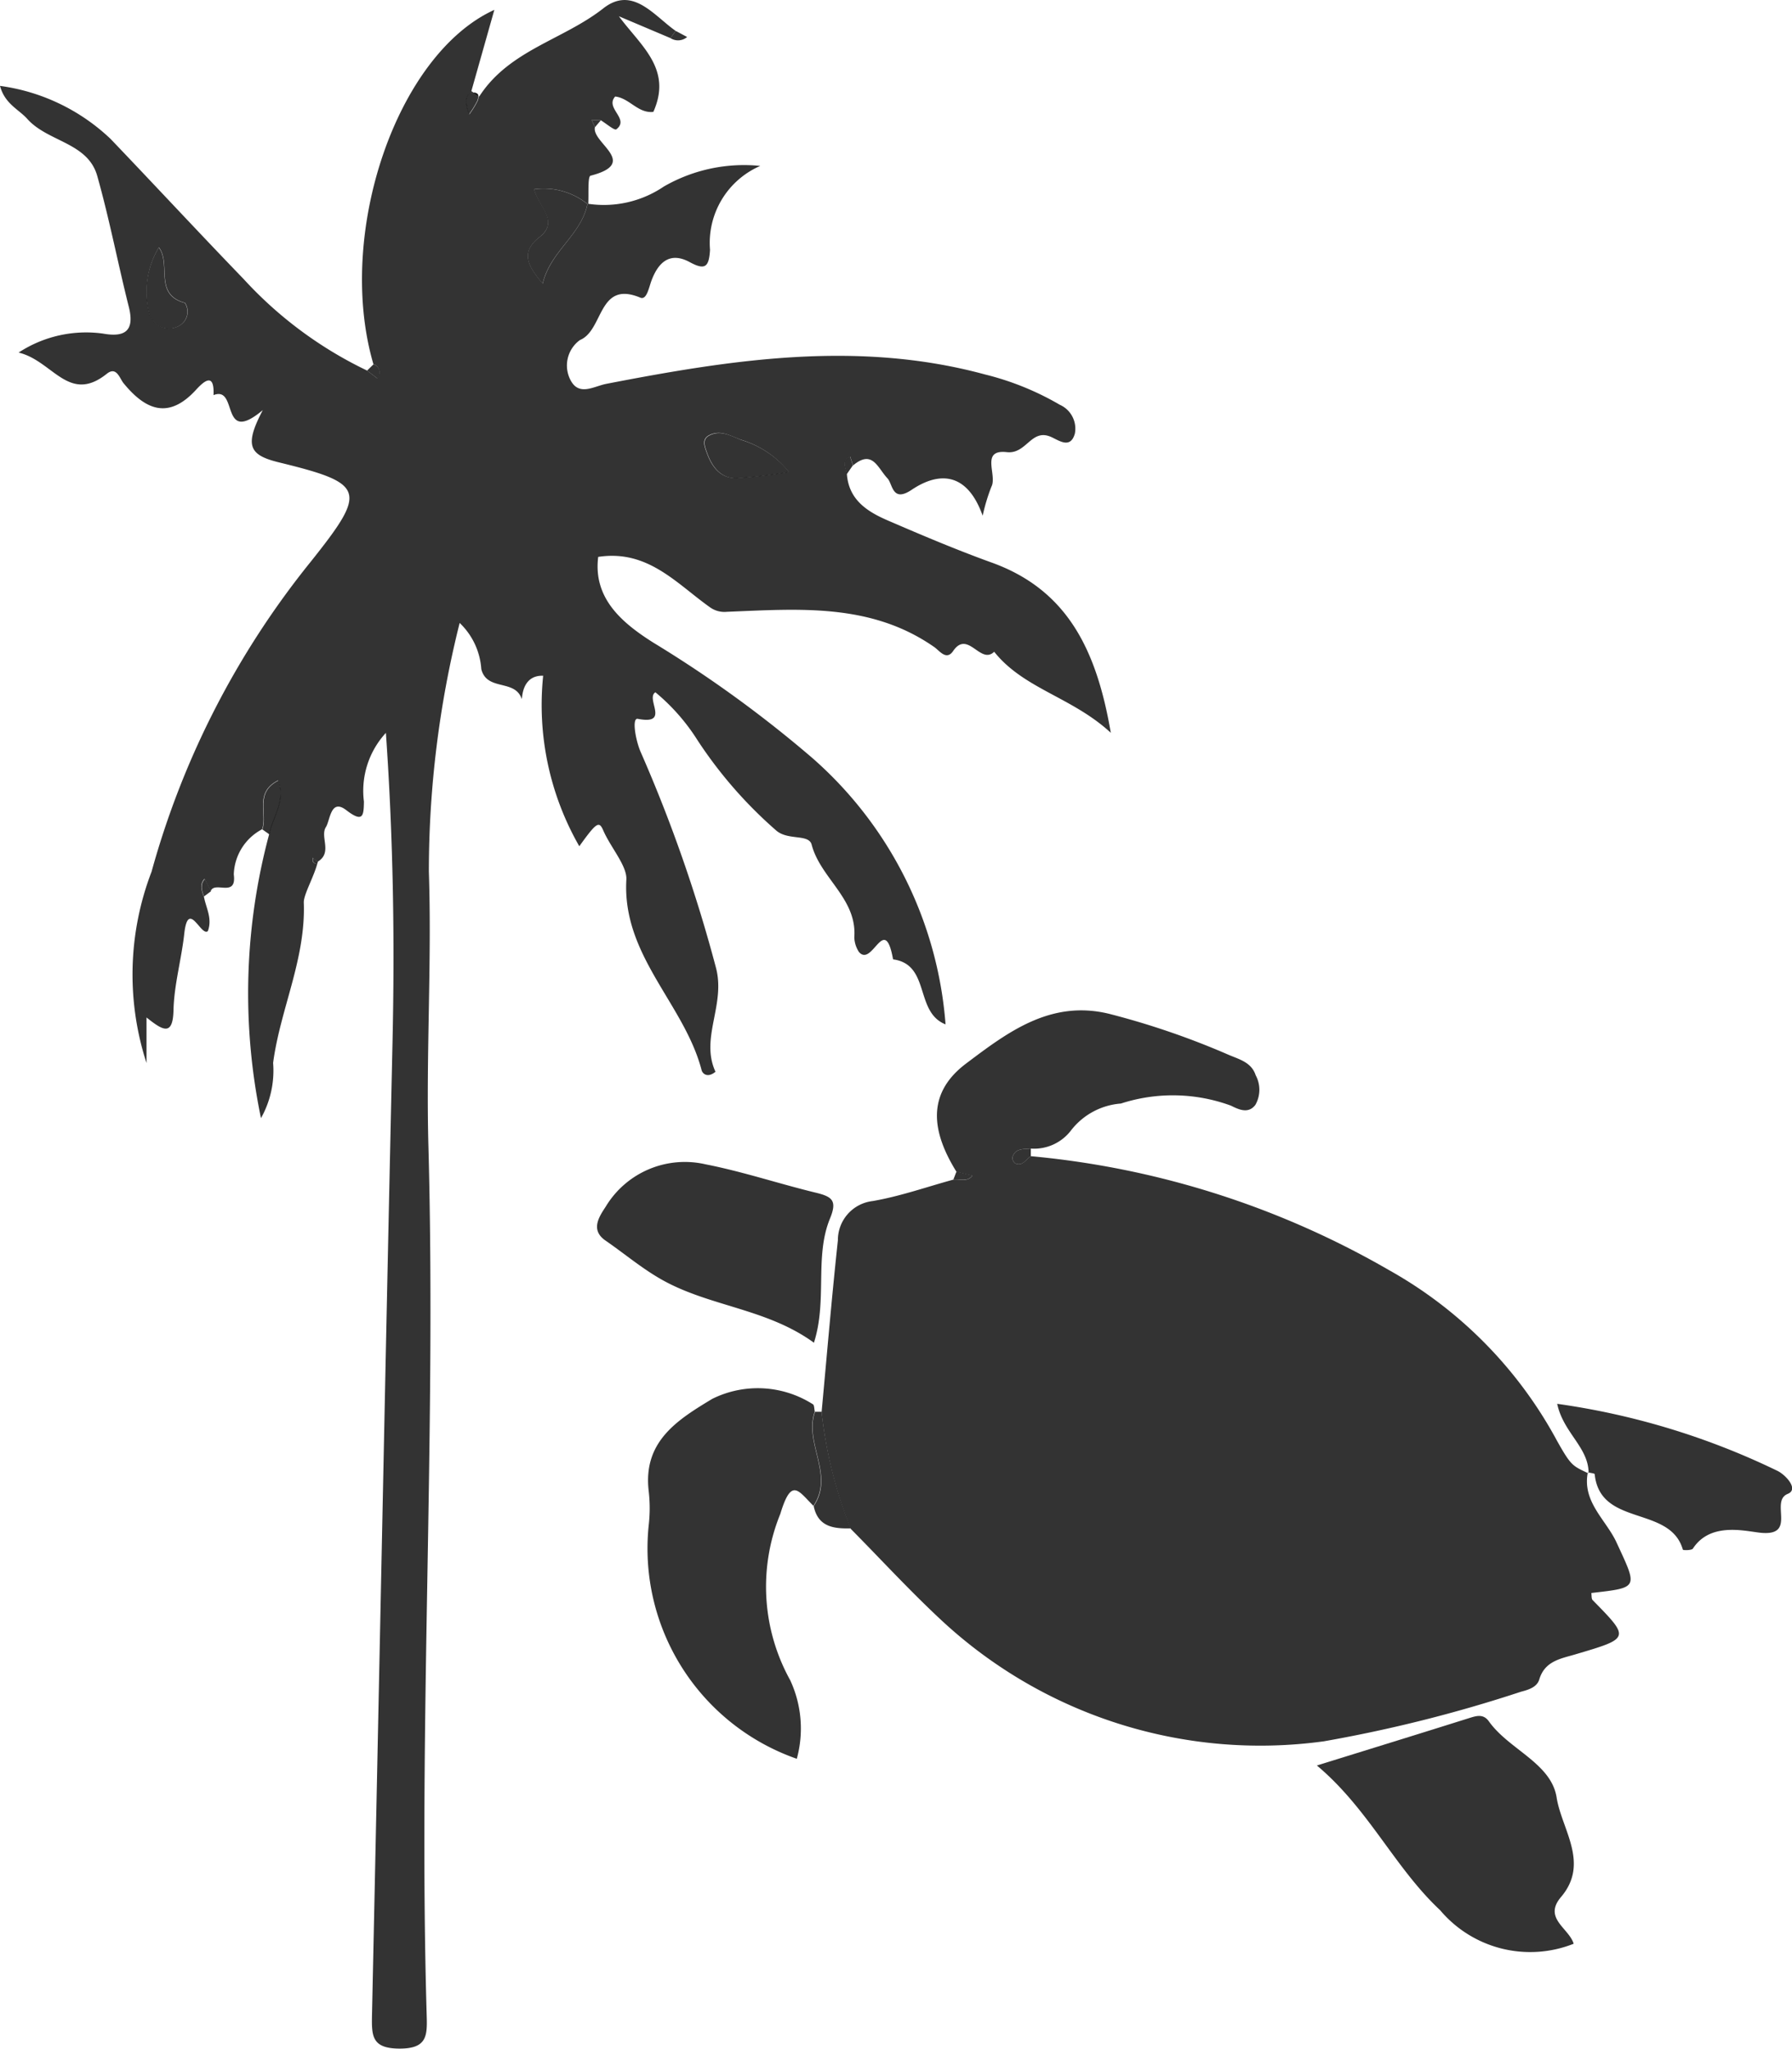 <svg id="Grupo_529" data-name="Grupo 529" xmlns="http://www.w3.org/2000/svg" xmlns:xlink="http://www.w3.org/1999/xlink" width="45.621" height="52.149" viewBox="0 0 45.621 52.149">
  <defs>
    <clipPath id="clip-path">
      <rect id="Rectángulo_1500" data-name="Rectángulo 1500" width="45.621" height="52.149" fill="rgba(0,0,0,0.8)"/>
    </clipPath>
  </defs>
  <g id="Grupo_474" data-name="Grupo 474" clip-path="url(#clip-path)">
    <path id="Trazado_1681" data-name="Trazado 1681" d="M5.191,22.819c.049.284.222.554.1.882-.171.148-.5-.826-.6.064-.071.652-.259,1.3-.274,1.947-.016.674-.273.517-.687.186v1.16a7.305,7.305,0,0,1,.128-4.869A21.764,21.764,0,0,1,7.909,14.3c1.447-1.816,1.4-1.991-.8-2.529-.76-.185-.9-.418-.419-1.332-1.1.919-.614-.634-1.254-.382.027-.606-.259-.338-.444-.137-.7.766-1.286.519-1.849-.169-.1-.128-.179-.433-.424-.237-.971.776-1.373-.331-2.245-.54a3.139,3.139,0,0,1,2.142-.484c.55.1.82-.053.664-.676C3,6.7,2.786,5.578,2.476,4.479,2.235,3.623,1.22,3.616.694,3.026c-.22-.246-.57-.379-.694-.84A5.07,5.07,0,0,1,2.814,3.535C3.948,4.72,5.064,5.924,6.2,7.1a10.262,10.262,0,0,0,3.141,2.33l.265.2a.225.225,0,0,0-.1-.362c-.966-3.3.584-7.881,3.079-9.017L12,2.319l.2.138c.761-1.181,2.131-1.439,3.155-2.241C16.1-.373,16.641.391,17.2.786L17.069.97,15.756.414c.554.752,1.367,1.337.877,2.434-.391.044-.609-.352-.972-.391-.268.3.379.566.029.835-.045.035-.259-.148-.395-.231l-.233-.008.084.183c-.094.4,1.147.912-.111,1.236-.078.02-.043.48-.06.735A1.778,1.778,0,0,0,13.6,4.816c.1.432.653.812.138,1.217-.495.389-.309.725.079,1.186.2-.834.984-1.236,1.141-2.034A2.722,2.722,0,0,0,16.9,4.748a4.087,4.087,0,0,1,2.455-.525,2.134,2.134,0,0,0-1.279,2.135c-.026.447-.129.524-.519.313-.51-.276-.8.018-.968.462-.07.184-.124.512-.288.443-1.081-.452-.93.832-1.538,1.08a.8.8,0,0,0-.216,1.059c.22.361.582.114.89.055,3.2-.62,6.407-1.117,9.642-.238a7.168,7.168,0,0,1,1.9.77.666.666,0,0,1,.386.73c-.116.425-.434.155-.637.077-.482-.186-.6.453-1.095.4-.685-.077-.238.584-.394.88a4.79,4.79,0,0,0-.222.738c-.394-1.108-1.106-1.13-1.806-.661-.5.336-.481-.145-.618-.291-.254-.269-.38-.741-.875-.329l-.074-.225c-.236.113-.1.293-.083.453.051.655.525.951,1.044,1.175.871.376,1.746.747,2.638,1.069,1.946.7,2.678,2.25,3.036,4.334-.986-.911-2.216-1.117-2.969-2.063-.35.343-.67-.569-1.046-.017-.171.25-.347-.01-.476-.1-1.618-1.131-3.456-.972-5.275-.9a.635.635,0,0,1-.442-.117c-.853-.606-1.582-1.473-2.842-1.28-.132,1.052.6,1.676,1.408,2.185A30.624,30.624,0,0,1,20.688,19.3a10.024,10.024,0,0,1,3.384,6.774c-.793-.313-.379-1.525-1.336-1.655-.217-1.2-.523.213-.869-.188a.722.722,0,0,1-.118-.374c.072-.986-.861-1.5-1.086-2.358-.073-.278-.6-.1-.9-.358a11.166,11.166,0,0,1-2-2.291,5.134,5.134,0,0,0-1.078-1.229c-.261.162.391.839-.448.676-.158-.031-.055.559.079.857a37.536,37.536,0,0,1,1.907,5.463c.262.954-.407,1.8-.008,2.663-.2.165-.329.053-.354-.042-.44-1.687-2.027-2.91-1.915-4.85.02-.349-.4-.817-.587-1.248-.107-.246-.166-.22-.611.4a7.224,7.224,0,0,1-.92-4.34c-.576-.02-.528.645-.547.588-.172-.51-.887-.189-1.028-.757a1.789,1.789,0,0,0-.551-1.175,25.98,25.98,0,0,0-.784,6.331c.077,2.331-.075,4.669-.011,7,.2,7.374-.261,14.744-.044,22.117.015.51.012.842-.693.84s-.709-.324-.7-.839c.179-8.25.338-16.5.522-24.751.058-2.589.022-5.173-.168-7.9a2.178,2.178,0,0,0-.559,1.751c-.006.358-.02.546-.45.216-.4-.308-.407.257-.519.433-.155.245.177.652-.21.88l-.125-.1c0,.031-.012.071,0,.092.053.079.1.069.137-.022-.083.382-.372.858-.364,1.072.052,1.438-.6,2.711-.781,4.079a2.47,2.47,0,0,1-.309,1.406,15.6,15.6,0,0,1,.208-7.226c.079-.44.426-.844.228-1.371-.614.31-.266.85-.408,1.244a1.346,1.346,0,0,0-.72,1.151c.079.6-.484.16-.587.42l-.157-.311c-.131.142-.075.293-.023.444m14.9-10.8a2.5,2.5,0,0,0-1.223-.819c-.278-.105-.529-.264-.818-.11-.184.1-.106.286-.054.432.126.357.342.66.752.654a13.229,13.229,0,0,0,1.344-.157M4.043,6.3A2.186,2.186,0,0,0,3.8,7.967a.521.521,0,0,0,.785.311.41.41,0,0,0,.125-.57c-.8-.213-.345-.984-.663-1.411m7.9-3.385a2.345,2.345,0,0,0,.213-.345c.027-.072.06-.189-.079-.207-.166-.023-.2.109-.209.224a1.3,1.3,0,0,0,.075.329" transform="translate(0 0)" fill="rgba(0,0,0,0.8)"/>
    <path id="Trazado_1682" data-name="Trazado 1682" d="M109.392,134.387c-.609-.982-.794-1.971.249-2.754,1.062-.8,2.153-1.626,3.639-1.264a20.132,20.132,0,0,1,3.055,1.049c.267.113.57.189.676.514a.778.778,0,0,1-.007.754c-.182.243-.439.111-.624.02a4.288,4.288,0,0,0-2.8-.053,1.774,1.774,0,0,0-1.264.676,1.181,1.181,0,0,1-1.03.47c-.183.018-.394-.016-.467.22a.175.175,0,0,0,.069.156c.19.083.271-.1.4-.182a22.294,22.294,0,0,1,9.118,2.9,10.9,10.9,0,0,1,4.274,4.339c.369.659.4.639.806.837l-.02-.022c-.143.745.463,1.2.729,1.772.541,1.172.583,1.152-.638,1.292.008.06,0,.142.03.178.96.979.959.971-.444,1.386-.364.108-.772.166-.912.637-.057.191-.261.26-.465.312a35.815,35.815,0,0,1-5.018,1.262,11.915,11.915,0,0,1-9.767-3.109c-.789-.736-1.522-1.534-2.28-2.3a11.291,11.291,0,0,1-.741-2.967c.136-1.459.258-2.919.415-4.375a1,1,0,0,1,.886-1c.7-.121,1.371-.359,2.055-.546.163-.025.352.075.484-.1l-.407-.1" transform="translate(-85.044 -104.564)" fill="rgba(0,0,0,0.8)"/>
    <path id="Trazado_1683" data-name="Trazado 1683" d="M87.706,181.971c-.394-.392-.563-.743-.849.2a4.91,4.91,0,0,0,.252,4.232,2.916,2.916,0,0,1,.168,2,5.67,5.67,0,0,1-3.771-5.935,3.8,3.8,0,0,0,0-.885c-.146-1.262.737-1.809,1.62-2.342a2.611,2.611,0,0,1,2.56.138c.037.016.034.122.049.185-.282.8.5,1.606-.034,2.4" transform="translate(-66.992 -143.636)" fill="rgba(0,0,0,0.8)"/>
    <path id="Trazado_1684" data-name="Trazado 1684" d="M169.851,222.5c1.364-.424,2.612-.808,3.856-1.2.2-.063.378-.124.523.081.511.717,1.584,1.059,1.722,1.935.127.81.846,1.669.112,2.532-.461.542.2.79.322,1.19a3,3,0,0,1-3.4-.854c-1.161-1.085-1.818-2.576-3.136-3.682" transform="translate(-136.323 -177.563)" fill="rgba(0,0,0,0.8)"/>
    <path id="Trazado_1685" data-name="Trazado 1685" d="M82.523,154.441c-1.2-.873-2.649-.919-3.864-1.6-.52-.292-.961-.669-1.442-1-.385-.265-.177-.592,0-.859a2.351,2.351,0,0,1,2.546-1.083c.954.187,1.884.5,2.831.728.4.1.52.205.336.652-.4.975-.061,2.076-.41,3.164" transform="translate(-61.8 -120.263)" fill="rgba(0,0,0,0.8)"/>
    <path id="Trazado_1686" data-name="Trazado 1686" d="M201.614,182.8c0-.66-.642-1.024-.8-1.765a18.835,18.835,0,0,1,5.609,1.707c.205.1.552.468.261.585-.477.192.281,1.121-.752.983-.43-.057-1.24-.237-1.663.41-.031.048-.251.044-.255.028-.324-1.137-2.108-.572-2.245-1.922,0-.021-.111-.031-.17-.047l.02.021" transform="translate(-161.171 -145.303)" fill="rgba(0,0,0,0.8)"/>
    <path id="Trazado_1687" data-name="Trazado 1687" d="M104.819,184.448c.538-.792-.247-1.6.034-2.4q.084,0,.168,0a11.306,11.306,0,0,0,.741,2.967c-.438.012-.837-.04-.943-.573" transform="translate(-84.105 -146.113)" fill="rgba(0,0,0,0.8)"/>
    <path id="Trazado_1688" data-name="Trazado 1688" d="M131.053,148.295c-.126.077-.207.265-.4.182a.175.175,0,0,1-.069-.156c.072-.236.284-.2.467-.22,0,.065,0,.129,0,.194" transform="translate(-104.808 -118.866)" fill="rgba(0,0,0,0.8)"/>
    <path id="Trazado_1689" data-name="Trazado 1689" d="M123.035,151.078l.407.1c-.132.176-.321.076-.484.1l.077-.2" transform="translate(-98.686 -121.256)" fill="rgba(0,0,0,0.8)"/>
    <path id="Trazado_1690" data-name="Trazado 1690" d="M108.981,59.307c-.019-.16-.153-.34.083-.453l.074.225-.158.228" transform="translate(-87.424 -47.236)" fill="rgba(0,0,0,0.8)"/>
    <path id="Trazado_1691" data-name="Trazado 1691" d="M86.605,3.982l.292.156a.355.355,0,0,1-.424.028l.132-.184" transform="translate(-69.404 -3.196)" fill="rgba(0,0,0,0.8)"/>
    <path id="Trazado_1692" data-name="Trazado 1692" d="M69.6,24.686c-.156.8-.945,1.2-1.141,2.034-.388-.461-.574-.8-.079-1.186.515-.4-.041-.786-.138-1.217a1.779,1.779,0,0,1,1.376.392l-.019-.023" transform="translate(-54.644 -19.5)" fill="rgba(0,0,0,0.8)"/>
    <path id="Trazado_1693" data-name="Trazado 1693" d="M93.023,56.836a13.166,13.166,0,0,1-1.344.157c-.41.006-.627-.3-.752-.654-.051-.145-.13-.333.054-.431.289-.154.541,0,.818.11a2.5,2.5,0,0,1,1.223.819" transform="translate(-72.929 -44.82)" fill="rgba(0,0,0,0.8)"/>
    <path id="Trazado_1694" data-name="Trazado 1694" d="M19.14,31.9c.319.427-.138,1.2.663,1.411a.41.41,0,0,1-.125.57.521.521,0,0,1-.785-.311A2.185,2.185,0,0,1,19.14,31.9" transform="translate(-15.097 -25.6)" fill="rgba(0,0,0,0.8)"/>
    <path id="Trazado_1695" data-name="Trazado 1695" d="M33.833,101.9c.142-.394-.206-.934.408-1.244.2.526-.148.93-.228,1.371l-.18-.127" transform="translate(-27.154 -80.788)" fill="rgba(0,0,0,0.8)"/>
    <path id="Trazado_1696" data-name="Trazado 1696" d="M60.173,12.489a1.3,1.3,0,0,1-.075-.329c.012-.114.044-.247.209-.224.138.019.105.136.079.207a2.345,2.345,0,0,1-.213.345" transform="translate(-48.234 -9.578)" fill="rgba(0,0,0,0.8)"/>
    <path id="Trazado_1697" data-name="Trazado 1697" d="M47.5,46.967a.225.225,0,0,1,.1.362l-.265-.2.167-.163" transform="translate(-37.99 -37.696)" fill="rgba(0,0,0,0.8)"/>
    <path id="Trazado_1698" data-name="Trazado 1698" d="M26.066,113.793c-.051-.151-.107-.3.023-.444l.158.31-.181.134" transform="translate(-20.875 -90.974)" fill="rgba(0,0,0,0.8)"/>
    <path id="Trazado_1699" data-name="Trazado 1699" d="M76.391,15.655l-.084-.183.233.008-.149.175" transform="translate(-61.244 -12.418)" fill="rgba(0,0,0,0.8)"/>
    <path id="Trazado_1700" data-name="Trazado 1700" d="M40.468,110.7c-.035.091-.084.1-.137.022-.014-.022,0-.061,0-.092l.125.1.014-.027" transform="translate(-32.364 -88.794)" fill="rgba(0,0,0,0.8)"/>
  </g>
</svg>
